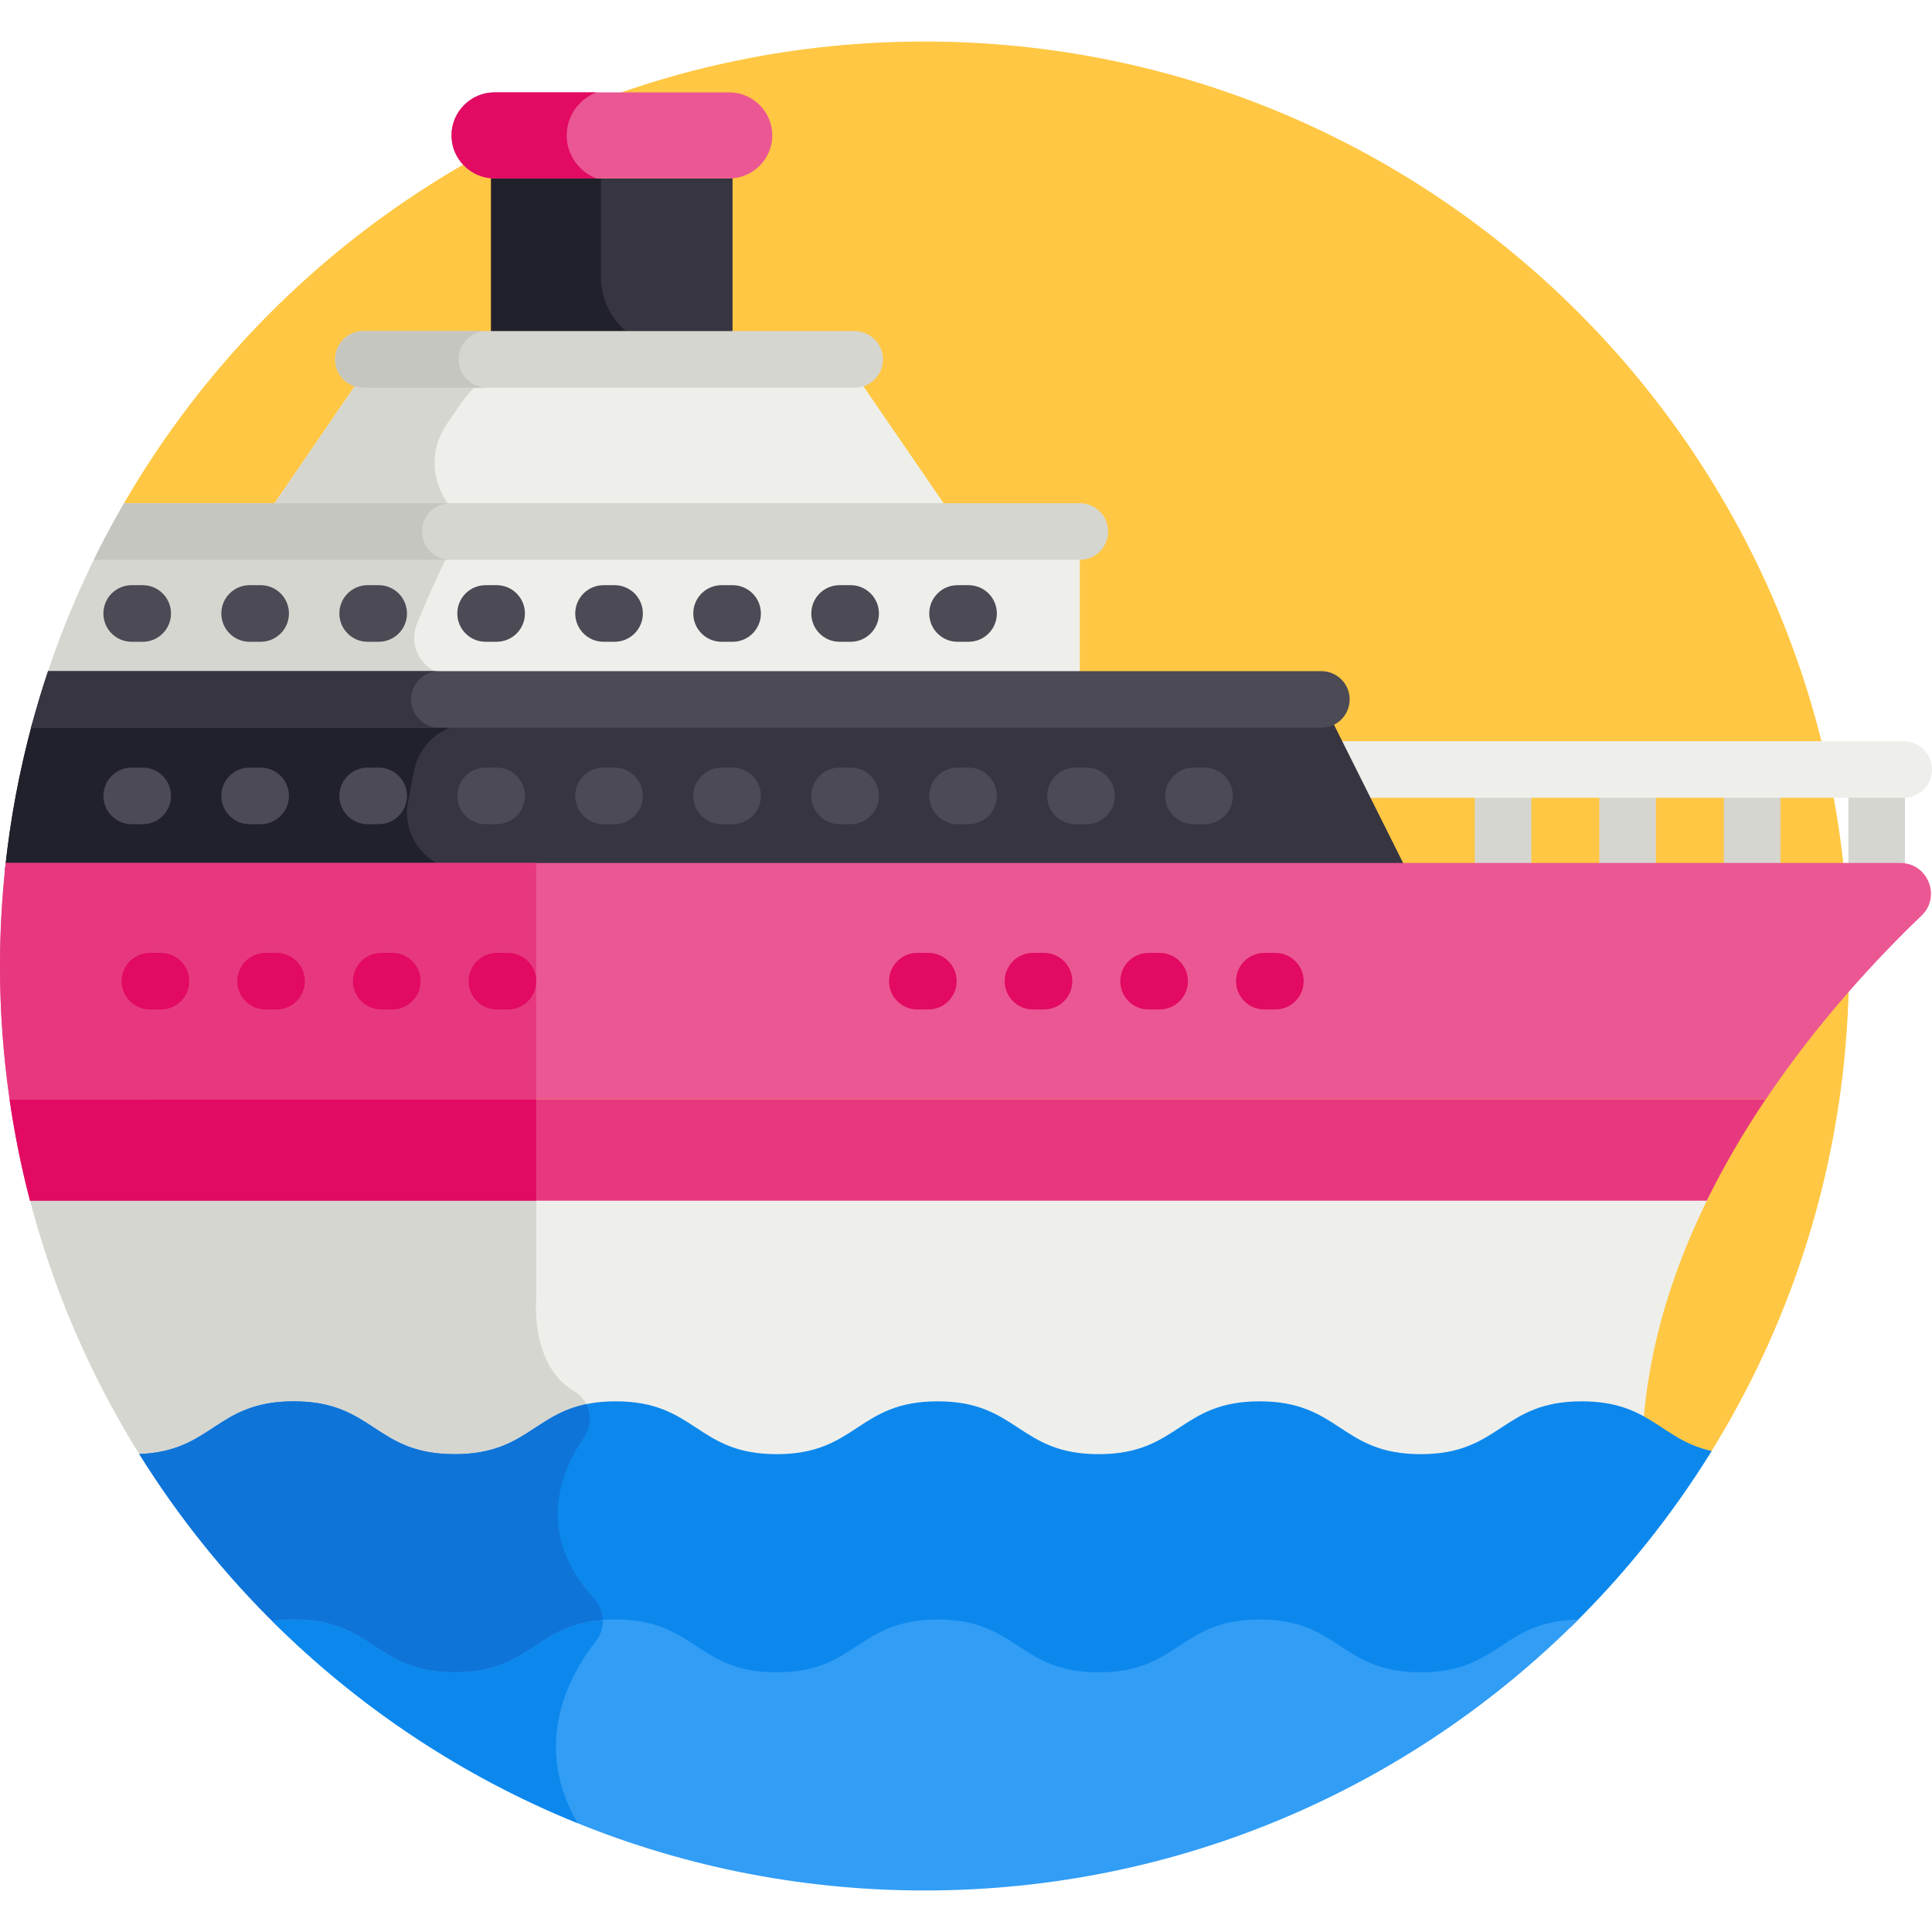 <svg width="43" height="43" viewBox="0 0 43 43" fill="none" xmlns="http://www.w3.org/2000/svg">
<g clip-path="url(#clip0)">
<path d="M20.576 0.924C12.965 0.924 6.319 5.057 2.76 11.2L3.676 32.453C4.787 32.191 5.026 31.357 6.536 31.357C8.328 31.357 8.328 32.533 10.119 32.533C11.911 32.533 11.911 31.357 13.703 31.357C15.494 31.357 15.494 32.533 17.286 32.533C19.077 32.533 19.077 31.357 20.869 31.357C22.66 31.357 22.66 32.533 24.452 32.533C26.244 32.533 26.244 31.357 28.035 31.357C29.827 31.357 29.827 32.533 31.619 32.533C33.41 32.533 33.41 31.357 35.202 31.357C36.686 31.357 36.942 32.163 38.004 32.44C39.998 29.271 41.152 25.52 41.152 21.5C41.152 10.136 31.94 0.924 20.576 0.924Z" fill="#FFC743"/>
<path d="M41.769 20.006C41.421 20.006 41.139 19.724 41.139 19.376V17.21C41.139 16.862 41.421 16.58 41.769 16.58C42.116 16.58 42.398 16.862 42.398 17.21V19.376C42.398 19.724 42.117 20.006 41.769 20.006Z" fill="#D6D6D0"/>
<path d="M38.997 20.006C38.649 20.006 38.367 19.724 38.367 19.376V17.21C38.367 16.862 38.649 16.58 38.997 16.58C39.345 16.58 39.627 16.862 39.627 17.21V19.376C39.627 19.724 39.345 20.006 38.997 20.006Z" fill="#D6D6D0"/>
<path d="M36.226 20.006C35.878 20.006 35.596 19.724 35.596 19.376V17.21C35.596 16.862 35.878 16.58 36.226 16.58C36.573 16.58 36.855 16.862 36.855 17.21V19.376C36.855 19.724 36.574 20.006 36.226 20.006Z" fill="#D6D6D0"/>
<path d="M33.454 20.006C33.106 20.006 32.824 19.724 32.824 19.376V17.21C32.824 16.862 33.106 16.58 33.454 16.58C33.802 16.58 34.084 16.862 34.084 17.21V19.376C34.084 19.724 33.802 20.006 33.454 20.006Z" fill="#D6D6D0"/>
<path d="M42.37 17.756H29.702C29.354 17.756 29.072 17.474 29.072 17.126C29.072 16.778 29.354 16.496 29.702 16.496H42.37C42.718 16.496 43 16.778 43 17.126C43 17.474 42.718 17.756 42.37 17.756Z" fill="#EEEFEB"/>
<path d="M1.039 15.029H24.034V11.83H2.41C1.867 12.848 1.407 13.917 1.039 15.029Z" fill="#EEEFEB"/>
<path d="M9.279 13.89C9.497 13.344 9.737 12.81 9.999 12.288C10.139 12.007 10.427 11.83 10.742 11.83H2.41C1.867 12.848 1.407 13.917 1.039 15.029H10.051C9.464 15.028 9.062 14.435 9.279 13.89Z" fill="#D6D6D0"/>
<path d="M0.109 19.373L31.299 19.347L29.678 16.106H0.716C0.43 17.164 0.224 18.255 0.109 19.373Z" fill="#363540"/>
<path d="M9.078 17.86C9.122 17.614 9.171 17.369 9.223 17.126C9.352 16.532 9.874 16.106 10.482 16.106H0.716C0.43 17.164 0.224 18.255 0.109 19.373L10.217 19.364C9.481 19.292 8.944 18.605 9.078 17.86Z" fill="#21212B"/>
<path d="M18.932 18.344H18.686C18.339 18.344 18.057 18.062 18.057 17.714C18.057 17.366 18.339 17.084 18.686 17.084H18.932C19.28 17.084 19.562 17.366 19.562 17.714C19.562 18.062 19.28 18.344 18.932 18.344Z" fill="#4B4A55"/>
<path d="M21.557 18.344H21.311C20.964 18.344 20.682 18.062 20.682 17.714C20.682 17.366 20.964 17.084 21.311 17.084H21.557C21.905 17.084 22.187 17.366 22.187 17.714C22.187 18.062 21.905 18.344 21.557 18.344Z" fill="#4B4A55"/>
<path d="M21.557 14.284H21.311C20.964 14.284 20.682 14.002 20.682 13.654C20.682 13.306 20.964 13.024 21.311 13.024H21.557C21.905 13.024 22.187 13.306 22.187 13.654C22.187 14.002 21.905 14.284 21.557 14.284Z" fill="#4B4A55"/>
<path d="M24.182 18.344H23.936C23.589 18.344 23.307 18.062 23.307 17.714C23.307 17.366 23.589 17.084 23.936 17.084H24.182C24.53 17.084 24.812 17.366 24.812 17.714C24.812 18.062 24.53 18.344 24.182 18.344Z" fill="#4B4A55"/>
<path d="M26.809 18.344H26.564C26.216 18.344 25.934 18.062 25.934 17.714C25.934 17.366 26.216 17.084 26.564 17.084H26.809C27.157 17.084 27.439 17.366 27.439 17.714C27.439 18.062 27.157 18.344 26.809 18.344Z" fill="#4B4A55"/>
<path d="M8.428 18.344H8.183C7.835 18.344 7.553 18.062 7.553 17.714C7.553 17.366 7.835 17.084 8.183 17.084H8.428C8.776 17.084 9.058 17.366 9.058 17.714C9.058 18.062 8.776 18.344 8.428 18.344Z" fill="#4B4A55"/>
<path d="M11.053 18.344H10.808C10.46 18.344 10.178 18.062 10.178 17.714C10.178 17.366 10.46 17.084 10.808 17.084H11.053C11.401 17.084 11.683 17.366 11.683 17.714C11.683 18.062 11.401 18.344 11.053 18.344Z" fill="#4B4A55"/>
<path d="M13.678 18.344H13.433C13.085 18.344 12.803 18.062 12.803 17.714C12.803 17.366 13.085 17.084 13.433 17.084H13.678C14.026 17.084 14.308 17.366 14.308 17.714C14.308 18.062 14.026 18.344 13.678 18.344Z" fill="#4B4A55"/>
<path d="M3.176 18.344H2.931C2.583 18.344 2.301 18.062 2.301 17.714C2.301 17.366 2.583 17.084 2.931 17.084H3.176C3.524 17.084 3.806 17.366 3.806 17.714C3.806 18.062 3.524 18.344 3.176 18.344Z" fill="#4B4A55"/>
<path d="M5.801 18.344H5.556C5.208 18.344 4.926 18.062 4.926 17.714C4.926 17.366 5.208 17.084 5.556 17.084H5.801C6.149 17.084 6.431 17.366 6.431 17.714C6.431 18.062 6.149 18.344 5.801 18.344Z" fill="#4B4A55"/>
<path d="M16.305 18.344H16.06C15.712 18.344 15.43 18.062 15.43 17.714C15.43 17.366 15.712 17.084 16.06 17.084H16.305C16.653 17.084 16.935 17.366 16.935 17.714C16.935 18.062 16.653 18.344 16.305 18.344Z" fill="#4B4A55"/>
<path d="M18.932 14.284H18.686C18.339 14.284 18.057 14.002 18.057 13.654C18.057 13.306 18.339 13.024 18.686 13.024H18.932C19.28 13.024 19.562 13.306 19.562 13.654C19.562 14.002 19.28 14.284 18.932 14.284Z" fill="#4B4A55"/>
<path d="M8.428 14.284H8.183C7.835 14.284 7.553 14.002 7.553 13.654C7.553 13.306 7.835 13.024 8.183 13.024H8.428C8.776 13.024 9.058 13.306 9.058 13.654C9.058 14.002 8.776 14.284 8.428 14.284Z" fill="#4B4A55"/>
<path d="M11.053 14.284H10.808C10.46 14.284 10.178 14.002 10.178 13.654C10.178 13.306 10.46 13.024 10.808 13.024H11.053C11.401 13.024 11.683 13.306 11.683 13.654C11.683 14.002 11.401 14.284 11.053 14.284Z" fill="#4B4A55"/>
<path d="M13.678 14.284H13.433C13.085 14.284 12.803 14.002 12.803 13.654C12.803 13.306 13.085 13.024 13.433 13.024H13.678C14.026 13.024 14.308 13.306 14.308 13.654C14.308 14.002 14.026 14.284 13.678 14.284Z" fill="#4B4A55"/>
<path d="M3.176 14.284H2.931C2.583 14.284 2.301 14.002 2.301 13.654C2.301 13.306 2.583 13.024 2.931 13.024H3.176C3.524 13.024 3.806 13.306 3.806 13.654C3.806 14.002 3.524 14.284 3.176 14.284Z" fill="#4B4A55"/>
<path d="M5.801 14.284H5.556C5.208 14.284 4.926 14.002 4.926 13.654C4.926 13.306 5.208 13.024 5.556 13.024H5.801C6.149 13.024 6.431 13.306 6.431 13.654C6.431 14.002 6.149 14.284 5.801 14.284Z" fill="#4B4A55"/>
<path d="M16.305 14.284H16.06C15.712 14.284 15.43 14.002 15.43 13.654C15.43 13.306 15.712 13.024 16.06 13.024H16.305C16.653 13.024 16.935 13.306 16.935 13.654C16.935 14.002 16.653 14.284 16.305 14.284Z" fill="#4B4A55"/>
<path d="M21.433 11.83H5.678L8.089 8.313C8.223 8.116 8.446 7.999 8.684 7.999H18.427C18.665 7.999 18.887 8.116 19.022 8.313L21.433 11.83Z" fill="#EEEFEB"/>
<path d="M9.943 9.441L10.261 8.976C10.681 8.365 11.374 7.999 12.116 7.999H8.686C8.448 7.999 8.225 8.116 8.09 8.313L5.68 11.83H11.203C9.974 11.83 9.249 10.454 9.943 9.441Z" fill="#D6D6D0"/>
<path d="M16.228 3.972H11.005C10.98 3.972 10.955 3.97 10.93 3.968V7.747H16.304V3.968C16.279 3.97 16.254 3.972 16.228 3.972Z" fill="#363540"/>
<path d="M13.375 6.166V3.972H11.005C10.98 3.972 10.955 3.97 10.93 3.968V7.747H14.956C14.083 7.747 13.375 7.039 13.375 6.166Z" fill="#21212B"/>
<path d="M29.409 14.938H1.069C0.93 15.351 0.805 15.772 0.691 16.197H29.409C29.757 16.197 30.039 15.915 30.039 15.567C30.039 15.22 29.757 14.938 29.409 14.938Z" fill="#4B4A55"/>
<path d="M9.149 15.567C9.149 15.219 9.431 14.938 9.779 14.938H1.069C0.93 15.351 0.805 15.772 0.691 16.197H9.779C9.431 16.197 9.149 15.915 9.149 15.567Z" fill="#363540"/>
<path d="M24.034 11.2H2.76C2.522 11.611 2.298 12.032 2.088 12.46H24.034C24.381 12.46 24.663 12.178 24.663 11.83C24.663 11.482 24.381 11.2 24.034 11.2Z" fill="#D6D6D0"/>
<path d="M9.393 11.83C9.393 11.482 9.675 11.2 10.023 11.2H2.76C2.522 11.611 2.298 12.032 2.088 12.46H10.023C9.675 12.46 9.393 12.178 9.393 11.83Z" fill="#C6C6C1"/>
<path d="M38.073 26.555H0.627C1.164 28.68 2.031 30.673 3.171 32.477H35.886C36.248 32.477 36.545 32.193 36.566 31.83C36.678 29.936 37.268 28.152 38.073 26.555Z" fill="#EEEFEB"/>
<path d="M11.935 26.555H0.627C1.164 28.68 2.031 30.673 3.171 32.477H12.714C12.8 32.299 12.898 32.135 12.998 31.989C13.233 31.646 13.138 31.174 12.78 30.965C11.8 30.392 11.935 28.922 11.935 28.922V26.555Z" fill="#D6D6D0"/>
<path d="M42.294 19.207H0.128C0.044 19.96 0 20.725 0 21.5C0 22.508 0.074 23.5 0.214 24.469H39.299C40.481 22.71 41.809 21.297 42.766 20.38C43.21 19.956 42.908 19.207 42.294 19.207Z" fill="#EB5793"/>
<path d="M0 21.5C0 22.508 0.074 23.5 0.214 24.469H11.934V19.207H0.128C0.044 19.96 0 20.725 0 21.5H0Z" fill="#E7387F"/>
<path d="M20.662 22.468H20.417C20.069 22.468 19.787 22.186 19.787 21.838C19.787 21.49 20.069 21.208 20.417 21.208H20.662C21.01 21.208 21.292 21.49 21.292 21.838C21.292 22.186 21.01 22.468 20.662 22.468Z" fill="#E20A62"/>
<path d="M23.236 22.468H22.991C22.643 22.468 22.361 22.186 22.361 21.838C22.361 21.49 22.643 21.208 22.991 21.208H23.236C23.584 21.208 23.866 21.49 23.866 21.838C23.866 22.186 23.584 22.468 23.236 22.468Z" fill="#E20A62"/>
<path d="M25.809 22.468H25.564C25.216 22.468 24.934 22.186 24.934 21.838C24.934 21.49 25.216 21.208 25.564 21.208H25.809C26.157 21.208 26.439 21.49 26.439 21.838C26.439 22.186 26.157 22.468 25.809 22.468Z" fill="#E20A62"/>
<path d="M28.385 22.468H28.14C27.792 22.468 27.51 22.186 27.51 21.838C27.51 21.49 27.792 21.208 28.14 21.208H28.385C28.733 21.208 29.015 21.49 29.015 21.838C29.015 22.186 28.733 22.468 28.385 22.468Z" fill="#E20A62"/>
<path d="M3.582 22.468H3.337C2.989 22.468 2.707 22.186 2.707 21.838C2.707 21.49 2.989 21.208 3.337 21.208H3.582C3.93 21.208 4.212 21.49 4.212 21.838C4.212 22.186 3.93 22.468 3.582 22.468Z" fill="#E20A62"/>
<path d="M6.156 22.468H5.911C5.563 22.468 5.281 22.186 5.281 21.838C5.281 21.49 5.563 21.208 5.911 21.208H6.156C6.504 21.208 6.786 21.49 6.786 21.838C6.786 22.186 6.504 22.468 6.156 22.468Z" fill="#E20A62"/>
<path d="M8.731 22.468H8.485C8.137 22.468 7.855 22.186 7.855 21.838C7.855 21.49 8.137 21.208 8.485 21.208H8.731C9.079 21.208 9.361 21.49 9.361 21.838C9.361 22.186 9.079 22.468 8.731 22.468Z" fill="#E20A62"/>
<path d="M11.305 22.468H11.06C10.712 22.468 10.43 22.186 10.43 21.838C10.43 21.49 10.712 21.208 11.06 21.208H11.305C11.653 21.208 11.935 21.49 11.935 21.838C11.935 22.186 11.653 22.468 11.305 22.468Z" fill="#E20A62"/>
<path d="M0.668 26.723H37.988C38.38 25.923 38.827 25.169 39.297 24.47H0.213C0.324 25.235 0.476 25.987 0.668 26.723Z" fill="#E7387F"/>
<path d="M0.213 24.47C0.324 25.235 0.476 25.987 0.668 26.723H11.933V24.47H0.213Z" fill="#E20A62"/>
<path d="M19.022 8.629H8.089C7.741 8.629 7.459 8.347 7.459 7.999C7.459 7.651 7.741 7.369 8.089 7.369H19.022C19.37 7.369 19.652 7.651 19.652 7.999C19.652 8.347 19.37 8.629 19.022 8.629Z" fill="#D6D6D0"/>
<path d="M10.207 7.999C10.207 7.651 10.489 7.369 10.837 7.369H8.089C7.741 7.369 7.459 7.651 7.459 7.999C7.459 8.347 7.741 8.629 8.089 8.629H10.837C10.489 8.629 10.207 8.347 10.207 7.999Z" fill="#C6C6C1"/>
<path d="M16.23 3.971H11.007C10.48 3.971 10.049 3.54 10.049 3.014C10.049 2.487 10.48 2.056 11.007 2.056H16.23C16.757 2.056 17.188 2.487 17.188 3.014C17.188 3.54 16.757 3.971 16.23 3.971Z" fill="#EB5793"/>
<path d="M12.613 3.014C12.613 2.578 12.888 2.205 13.273 2.056H11.007C10.48 2.056 10.049 2.487 10.049 3.014C10.049 3.54 10.48 3.971 11.007 3.971H13.273C12.888 3.822 12.613 3.449 12.613 3.014Z" fill="#E20A62"/>
<path d="M6.21 36.228C6.312 36.219 6.42 36.213 6.537 36.213C8.328 36.213 8.328 37.389 10.12 37.389C11.912 37.389 11.912 36.213 13.704 36.213C15.495 36.213 15.495 37.389 17.287 37.389C19.078 37.389 19.078 36.213 20.869 36.213C22.661 36.213 22.661 37.389 24.453 37.389C26.244 37.389 26.244 36.213 28.036 36.213C29.828 36.213 29.828 37.389 31.62 37.389C33.322 37.389 33.409 36.329 34.949 36.223C36.151 35.05 37.209 33.731 38.096 32.295C36.956 32.041 36.729 31.189 35.203 31.189C33.411 31.189 33.411 32.365 31.62 32.365C29.828 32.365 29.828 31.189 28.036 31.189C26.244 31.189 26.244 32.365 24.453 32.365C22.661 32.365 22.661 31.189 20.869 31.189C19.078 31.189 19.078 32.365 17.287 32.365C15.495 32.365 15.495 31.189 13.704 31.189C11.912 31.189 11.912 32.365 10.12 32.365C8.328 32.365 8.328 31.189 6.537 31.189C4.795 31.189 4.746 32.3 3.1 32.362C3.979 33.774 5.025 35.072 6.21 36.228Z" fill="#0C88ED"/>
<path d="M6.537 36.213C8.328 36.213 8.328 37.389 10.12 37.389C11.806 37.389 11.906 36.348 13.404 36.225C13.449 36.003 13.387 35.765 13.226 35.587C11.937 34.165 12.437 32.81 12.999 31.989C13.154 31.762 13.164 31.479 13.05 31.252C11.878 31.495 11.662 32.365 10.12 32.365C8.328 32.365 8.328 31.189 6.537 31.189C4.795 31.189 4.746 32.3 3.1 32.362C3.979 33.774 5.025 35.072 6.21 36.228C6.312 36.219 6.42 36.213 6.537 36.213Z" fill="#0F74D8"/>
<path d="M20.576 42.076C26.26 42.076 31.405 39.772 35.129 36.046C33.411 36.079 33.385 37.221 31.619 37.221C29.827 37.221 29.827 36.045 28.035 36.045C26.244 36.045 26.244 37.221 24.452 37.221C22.66 37.221 22.66 36.045 20.869 36.045C19.077 36.045 19.077 37.221 17.286 37.221C15.494 37.221 15.494 36.045 13.703 36.045C11.911 36.045 11.911 37.221 10.119 37.221C8.328 37.221 8.328 36.045 6.536 36.045C6.359 36.045 6.2 36.057 6.055 36.077C9.776 39.785 14.908 42.076 20.576 42.076Z" fill="#319DF5"/>
<path d="M13.266 36.523C13.374 36.385 13.423 36.22 13.417 36.056C11.906 36.174 11.81 37.221 10.119 37.221C8.328 37.221 8.328 36.045 6.536 36.045C6.359 36.045 6.2 36.057 6.055 36.077C7.983 37.998 10.29 39.537 12.854 40.576C11.827 38.797 12.68 37.265 13.266 36.523Z" fill="#0C88ED"/>
</g>
<defs>
<clipPath id="clip0">
<rect width="43" height="43" fill="white"/>
</clipPath>
</defs>
</svg>
